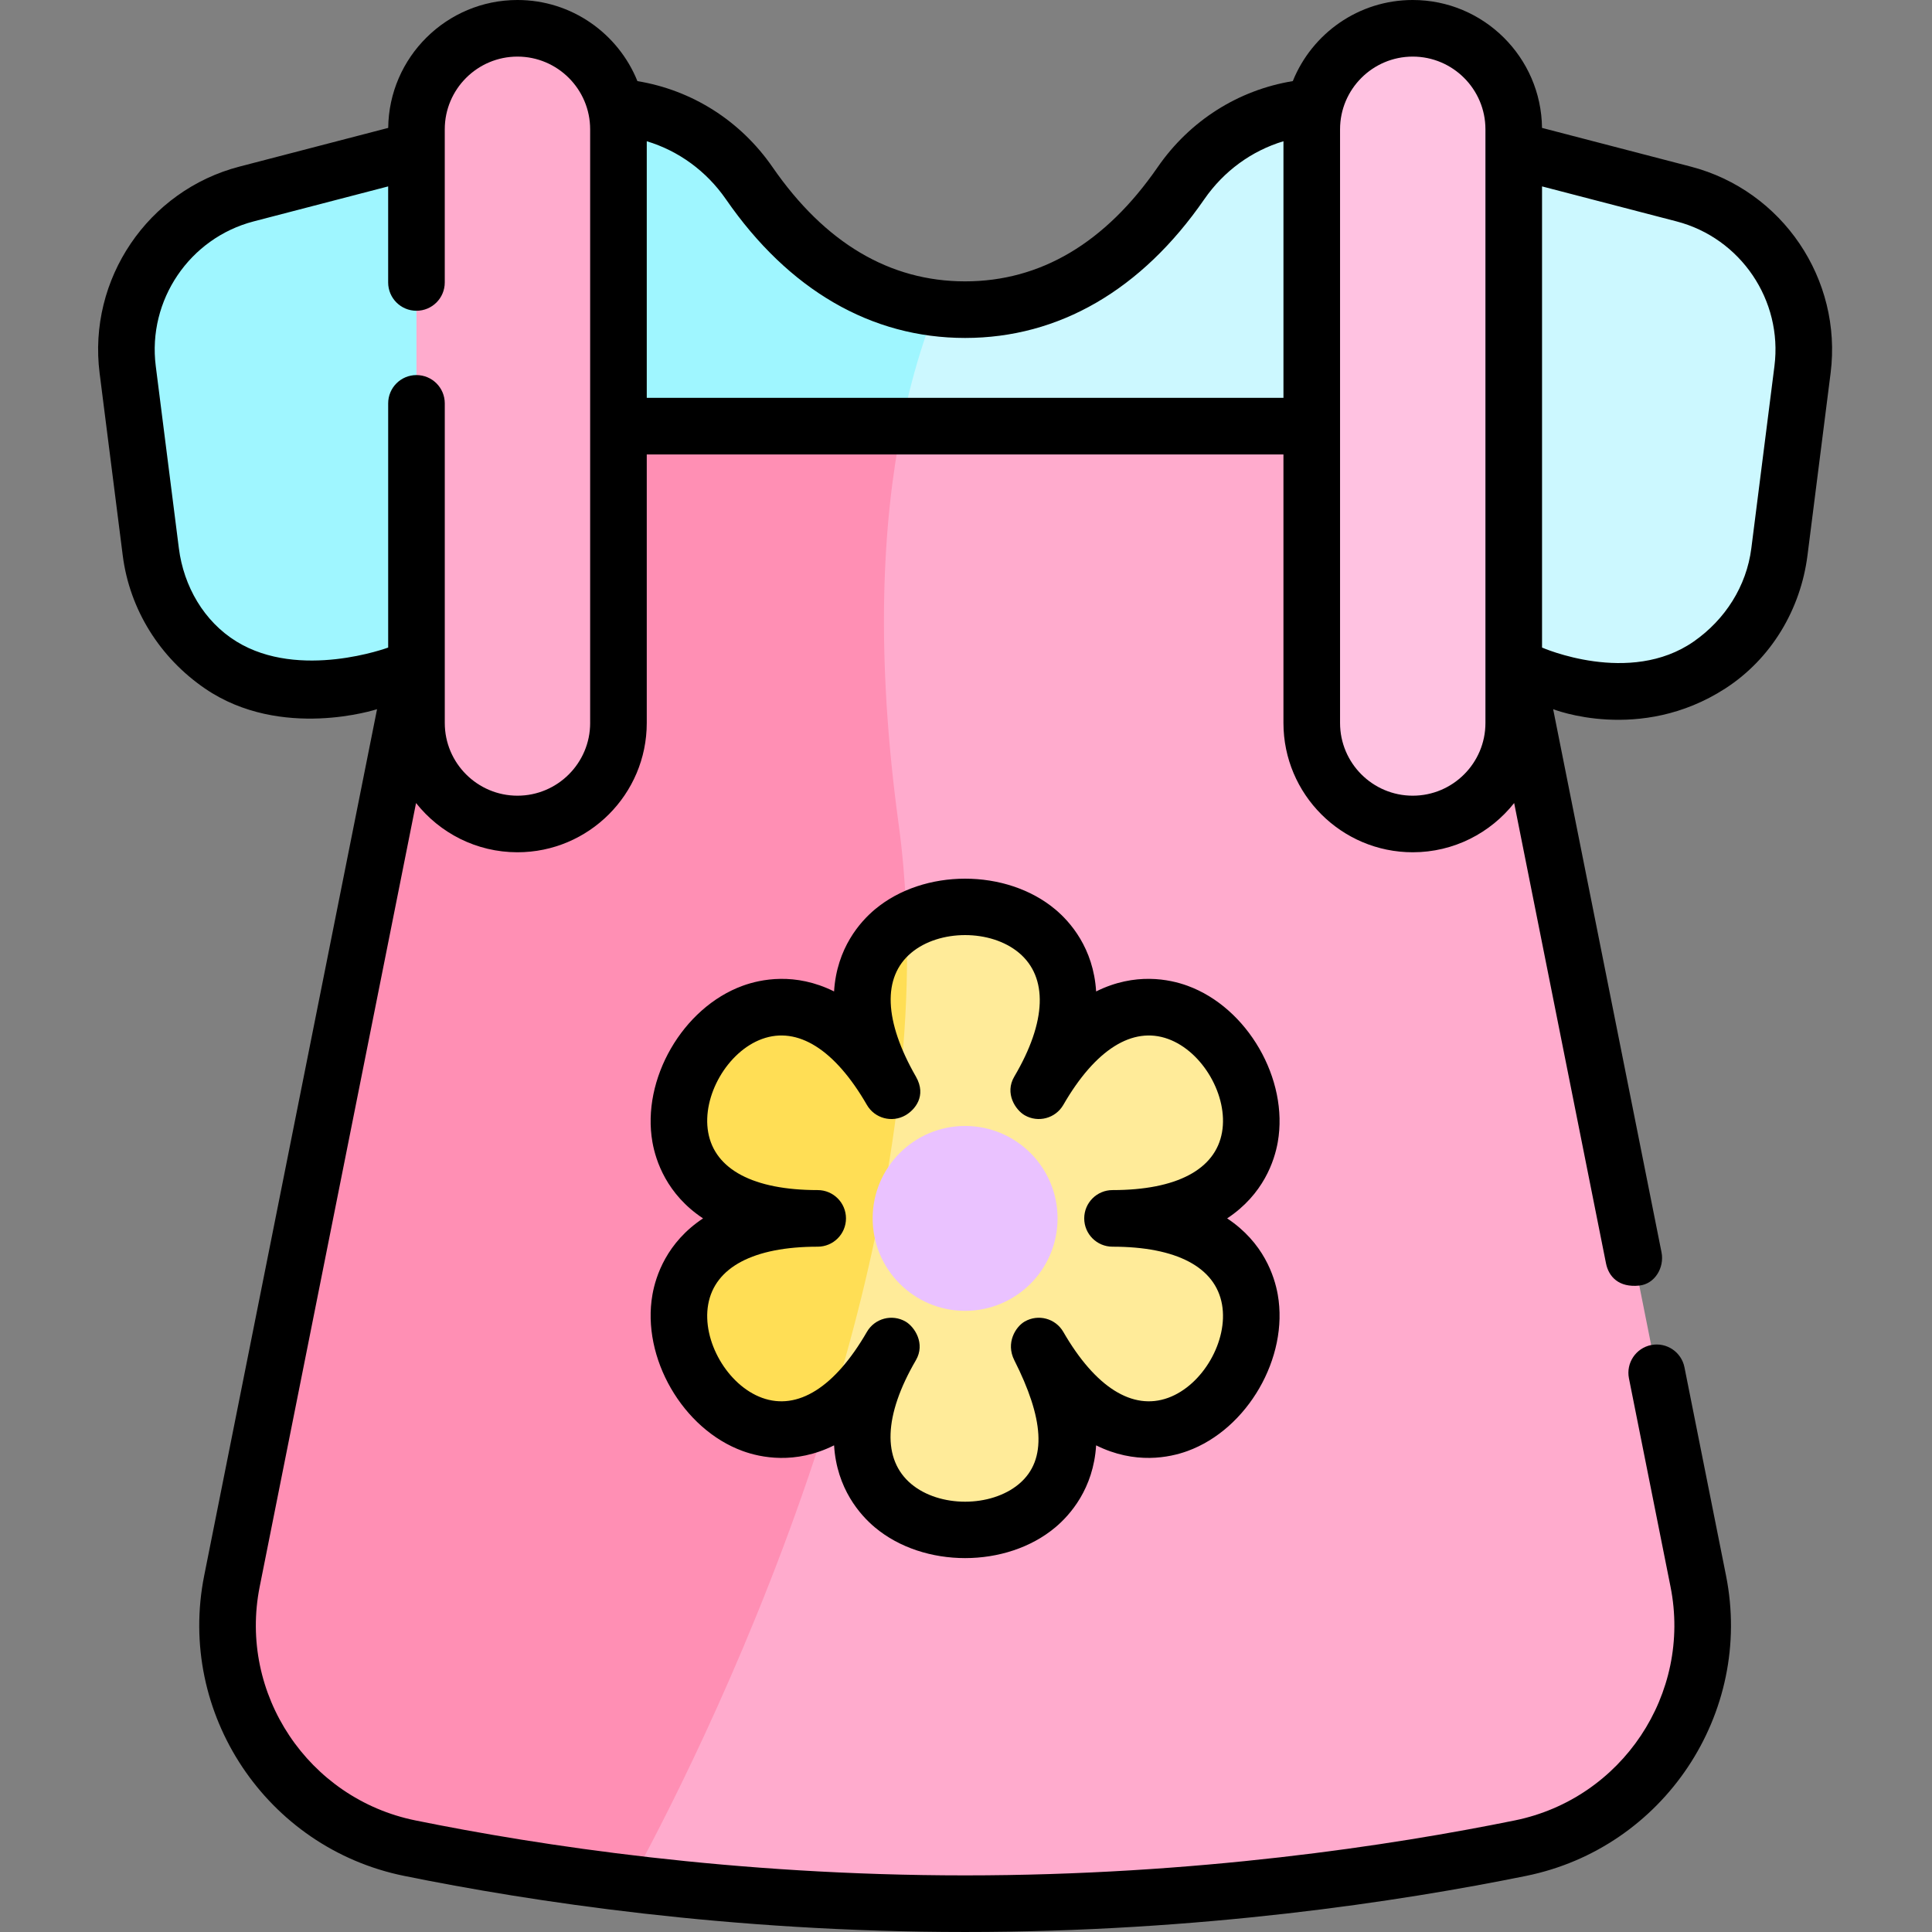 <svg viewBox="-26 0 512 512" xmlns="http://www.w3.org/2000/svg"><rect x="-26" y="0" width="512" height="512" fill="#808080" stroke="none"/><path d="m336.945 29.754c-18.965-4.934-38.844 2.691-49.984 18.812-11.223 16.242-29.633 33.496-57.199 33.496-27.562 0-45.973-17.254-57.199-33.496-11.137-16.121-31.016-23.746-49.98-18.812l-83.238 21.656c-20.711 5.391-34.199 25.316-31.504 46.543l6.125 48.285c3.25 25.621 28.387 42.465 53.32 35.727l16.359-4.418 146.117 17.168 146.117-17.168 16.359 4.418c24.934 6.738 50.074-10.105 53.324-35.727l6.125-48.285c2.691-21.227-10.797-41.156-31.504-46.543zm0 0" fill="#ccf8ff"/><path d="m222.062 81.602c-23.34-2.848-39.352-18.355-49.5-33.035-11.137-16.125-31.016-23.746-49.98-18.812l-83.238 21.656c-20.711 5.391-34.199 25.316-31.504 46.543l6.125 48.285c3.25 25.621 28.387 42.465 53.32 35.727l16.359-4.418 125.703 14.77c-4.02-52.734 3.707-88.195 12.715-110.715zm0 0" fill="#9ff6ff"/><path d="m375.879 177.547-24.02-64.613h-240.727l-27.488 64.613-48.18 241.492c-6.496 32.551 14.605 64.141 47.129 70.746 36.312 7.375 87.449 14.715 147.168 14.715 59.723 0 110.855-7.34 147.172-14.715 32.523-6.605 53.625-38.199 47.129-70.746zm0 0" fill="#ffabcd"/><path d="m111.133 112.934-27.488 64.613-48.18 241.492c-6.496 32.551 14.605 64.141 47.129 70.746 16.551 3.363 36.188 6.719 58.309 9.371 15.691-28.52 86.941-165.812 71.238-280.789-6.195-45.348-4.27-79.801.824-105.434zm0 0" fill="#ff8fb4"/><path d="m111.133 218.367c-14.719 0-26.762-12.047-26.762-26.766v-157.336c0-14.723 12.043-26.766 26.762-26.766s26.766 12.043 26.766 26.766v157.336c0 14.719-12.047 26.766-26.766 26.766zm0 0" fill="#ffabcd"/><path d="m348.395 218.367c-14.723 0-26.766-12.047-26.766-26.766v-157.336c0-14.723 12.043-26.766 26.766-26.766 14.719 0 26.762 12.043 26.762 26.766v157.336c0 14.719-12.043 26.766-26.762 26.766zm0 0" fill="#ffc2e1"/><path d="m249.297 289.055c37.539-65.02-76.605-65.02-39.07 0-37.535-65.02-94.605 33.832-19.531 33.832-75.074 0-18.004 98.852 19.531 33.836-37.535 65.016 76.609 65.016 39.07 0 37.539 65.016 94.609-33.836 19.535-33.836 75.074 0 18.004-98.848-19.535-33.832zm0 0" fill="#ffeb99"/><path d="m214.258 244.258c-11.477 6.633-17.438 21.566-4.027 44.793-37.539-65.016-94.609 33.836-19.535 33.836-64.406 0-31.551 72.754 2.785 52.379 12.676-40.801 22.125-86.797 20.777-131.008zm0 0" fill="#ffde55"/><path d="m254.262 322.887c0 13.531-10.969 24.5-24.5 24.5-13.527 0-24.496-10.969-24.496-24.5 0-13.527 10.969-24.496 24.496-24.496 13.531 0 24.5 10.969 24.5 24.496zm0 0" fill="#eac2ff"/><path d="m146.902 343.105c-2.938 16.668 8.016 35.645 23.922 41.434 4.734 1.723 13.883 3.645 24.215-1.508.707 11.523 6.941 18.484 10.801 21.727 6.484 5.438 15.203 8.156 23.922 8.156s17.438-2.719 23.922-8.156c3.859-3.242 10.098-10.203 10.801-21.727 10.336 5.148 19.48 3.23 24.215 1.508 15.906-5.789 26.863-24.766 23.926-41.434-.879-4.965-3.785-13.844-13.414-20.219 9.629-6.371 12.535-15.254 13.414-20.215 2.938-16.672-8.02-35.645-23.926-41.434-4.73-1.727-13.879-3.648-24.215 1.504-.703-11.523-6.938-18.484-10.801-21.723-12.969-10.879-34.875-10.879-47.844 0-3.859 3.238-10.094 10.199-10.801 21.723-10.332-5.148-19.48-3.23-24.215-1.504-15.906 5.789-26.859 24.762-23.922 41.434.875 4.961 3.785 13.844 13.414 20.215-9.629 6.375-12.539 15.254-13.414 20.219zm43.793-27.719c-16.973 0-27.277-5.441-29.02-15.32-1.695-9.605 5.113-21.395 14.281-24.73 9.426-3.43 19.293 2.77 27.777 17.469 2.07 3.59 6.656 4.816 10.246 2.746 2.406-1.391 5.703-5.086 2.742-10.246-8.441-14.723-8.926-26.344-1.238-32.793 7.473-6.27 21.086-6.27 28.559 0 7.684 6.449 7.383 18.176-1.242 32.793-2.629 4.461.34 8.855 2.746 10.246 3.586 2.066 8.176.84 10.246-2.746 8.484-14.699 18.355-20.898 27.777-17.469 9.168 3.336 15.977 15.125 14.281 24.73-1.742 9.879-12.051 15.32-29.02 15.32-4.145 0-7.5 3.359-7.5 7.5 0 4.145 3.355 7.5 7.5 7.5 16.969 0 27.273 5.441 29.02 15.324 1.691 9.605-5.113 21.395-14.281 24.73-9.422 3.43-19.293-2.77-27.777-17.469-2.07-3.59-6.66-4.816-10.246-2.746-2.406 1.391-5.066 5.652-2.746 10.246 7.652 15.148 8.926 26.344 1.242 32.793-7.473 6.27-21.086 6.27-28.559 0-7.688-6.449-7.309-18.133 1.238-32.793 2.566-4.402-.336-8.855-2.742-10.246-3.59-2.07-8.176-.844-10.246 2.746-8.484 14.695-18.352 20.898-27.777 17.469-9.168-3.336-15.977-15.125-14.281-24.73 1.742-9.883 12.047-15.324 29.02-15.324 4.141 0 7.5-3.355 7.5-7.5 0-4.141-3.359-7.5-7.5-7.5zm0 0"/><path d="m422.07 44.152-39.422-10.258c-.203-18.723-15.488-33.895-34.254-33.895-14.383 0-26.715 8.91-31.789 21.496-14.449 2.367-27.289 10.469-35.812 22.805-13.875 20.082-31.043 30.262-51.031 30.262-19.984 0-37.152-10.18-51.027-30.262-8.52-12.328-21.363-20.43-35.812-22.801-5.074-12.59-17.406-21.5-31.789-21.5-18.77 0-34.055 15.172-34.254 33.895l-39.426 10.258c-24.281 6.316-40.215 29.855-37.055 54.746l6.125 48.285c1.824 14.363 9.844 27.109 21.797 35.285 20.211 13.824 45.602 5.473 45.602 5.473l-45.812 229.629c-7.273 36.457 16.496 72.148 52.992 79.562 33.383 6.781 86.27 14.867 148.66 14.867s115.281-8.086 148.664-14.863c36.492-7.414 60.266-43.105 52.992-79.566l-11.02-55.227c-.809-4.062-4.766-6.699-8.824-5.891-4.059.812-6.695 4.762-5.887 8.824l11.02 55.23c5.664 28.375-12.852 56.152-41.27 61.926-32.707 6.645-84.531 14.566-145.676 14.566-61.141 0-112.965-7.922-145.672-14.566-28.418-5.773-46.934-33.551-41.27-61.926l41.438-207.691c6.281 7.938 15.988 13.047 26.875 13.047 18.895 0 34.266-15.371 34.266-34.262v-71.168h168.73v71.168c0 18.891 15.371 34.262 34.266 34.262 10.887 0 20.594-5.109 26.875-13.047l24.34 121.992c.711 3.562 3.41 6.453 8.824 5.887 4.117-.43 6.695-4.762 5.887-8.824l-28.719-143.93s22.98 9.133 45.605-5.473c12.164-7.852 19.973-20.922 21.797-35.285l6.125-48.285c3.156-24.895-12.773-48.43-37.059-54.746zm-291.672 147.449c0 10.625-8.645 19.266-19.266 19.266-10.621 0-19.262-8.641-19.262-19.266v-84.703c0-4.145-3.359-7.5-7.5-7.5-4.145 0-7.5 3.355-7.5 7.5v64.711s-23.449 8.723-40.203-1.602c-8.633-5.32-13.988-14.652-15.266-24.711l-6.125-48.289c-2.211-17.434 8.945-33.914 25.953-38.336l35.637-9.273v25.457c0 4.145 3.359 7.5 7.5 7.5 4.145 0 7.5-3.355 7.5-7.5v-40.59c0-10.621 8.645-19.266 19.266-19.266 10.621 0 19.262 8.645 19.262 19.266v157.336zm15-86.168v-68.004c8.418 2.539 15.805 7.891 20.996 15.398 16.605 24.031 38.52 36.734 63.367 36.734 24.852 0 46.766-12.703 63.371-36.734 5.191-7.512 12.578-12.859 20.996-15.398v68.004zm222.258 86.168c0 10.625-8.641 19.266-19.266 19.266-10.621 0-19.262-8.641-19.262-19.266v-157.336c0-10.621 8.641-19.266 19.262-19.266 10.625 0 19.266 8.645 19.266 19.266zm76.59-94.594-6.125 48.289c-1.277 10.059-6.945 18.914-15.266 24.711-17.004 11.84-40.199 1.602-40.199 1.602v-122.211l35.641 9.273c17.004 4.422 28.16 20.902 25.949 38.336zm0 0"/></svg>